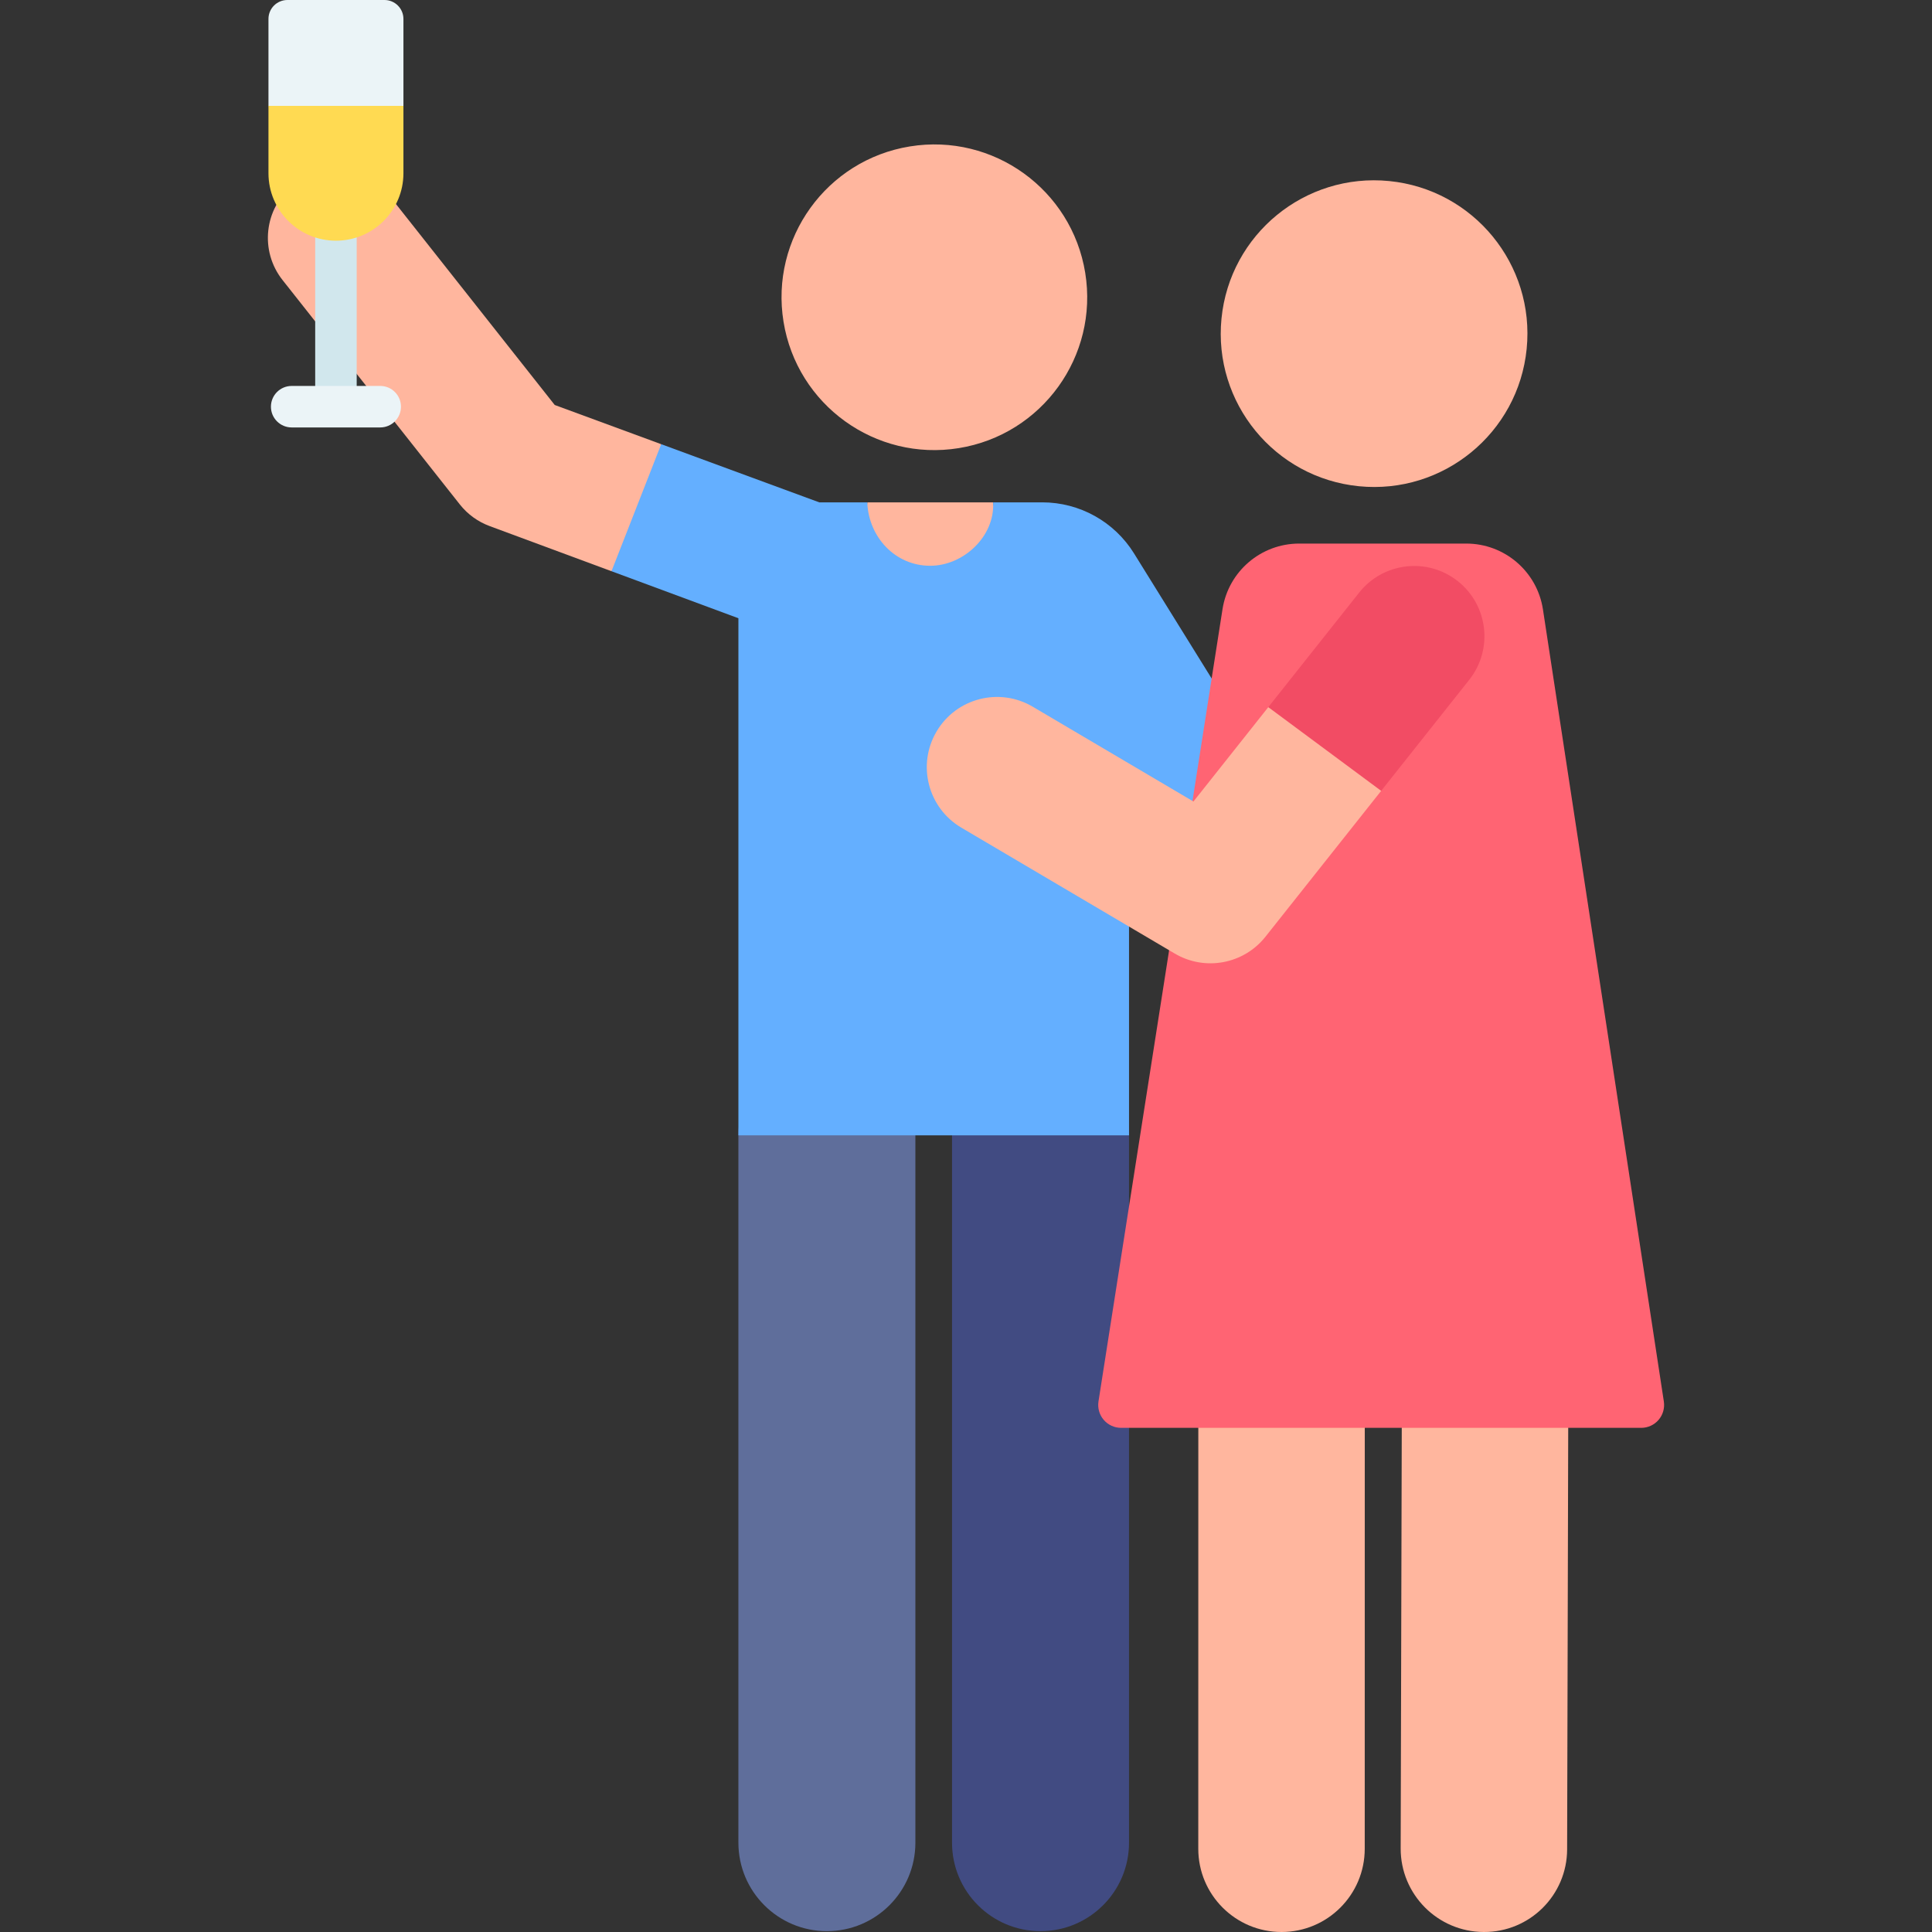 <svg id="Layer_1" enable-background="new 0 0 509.299 509.299" height="512" viewBox="0 0 509.299 509.299" width="512" xmlns="http://www.w3.org/2000/svg"><rect x="0" y="0" width="509.299" height="509.299" fill="#333333" stroke="none"/><g><g id="XMLID_764_"><path d="m369.651 326.693-.415 160.573c-.031 12.122 9.76 21.98 21.882 22.031h.058c12.079.051 21.906-9.71 21.937-21.788l.415-160.704c.031-12.138-9.8-21.995-21.938-21.995-12.094.002-21.907 9.789-21.939 21.883z" fill="#ffb69e"/></g><g id="XMLID_756_"><path d="m337.822 509.299c-.001 0-.001 0-.002 0-12.116-.001-21.938-9.825-21.937-21.941l.015-160.666c.002-12.115 9.825-21.937 21.939-21.937h.002c12.116.001 21.938 9.825 21.937 21.941l-.015 160.666c-.001 12.115-9.824 21.937-21.939 21.937z" fill="#ffb69e"/></g><g id="XMLID_1120_"><path d="m217.979 509.077c-12.884 0-23.328-10.444-23.328-23.328v-186.464c0-12.884 10.444-23.328 23.328-23.328s23.328 10.444 23.328 23.328v186.464c0 12.884-10.444 23.328-23.328 23.328z" fill="#5f6e9b"/></g><g id="XMLID_1118_"><path d="m274.294 509.077c-12.884 0-23.328-10.444-23.328-23.328v-186.464c0-12.884 10.444-23.328 23.328-23.328s23.328 10.444 23.328 23.328v186.464c0 12.884-10.444 23.328-23.328 23.328z" fill="#414b82"/></g><ellipse cx="246.348" cy="78.326" fill="#ffb69e" rx="40.29" ry="40.29" transform="matrix(.987 -.16 .16 .987 -9.366 40.472)"/><g fill="#ffb69e"><path d="m174.299 117.091-28.064-10.329-43.307-54.813c-6.234-7.89-17.985-9.49-25.757-3.11-7.538 6.188-8.761 17.3-2.689 24.985l46.733 59.151c2.05 2.595 4.777 4.572 7.881 5.714l32.098 11.892 12.673-15.598z"/><path d="m262.087 134.06-.292-1.635h-33.165l-.259 3.287c-.78 9.895 7.039 18.355 16.964 18.355 10.595 0 18.614-9.577 16.752-20.007z"/></g><g><path d="m330.628 196.941-31.683-51.054c-5.195-8.371-14.346-13.462-24.198-13.462h-12.952c.002.044.01.086.012.13.401 8.959-7.912 16.589-16.589 16.589-9.3 0-16.187-7.601-16.589-16.589-.002-.044.003-.086.002-.13h-12.668l-41.663-15.334-13.104 33.489 33.456 12.395v136.31h102.971v-87.532l8.293 13.495c3.264 5.311 9.051 8.548 15.285 8.548h9.429v-36.855z" fill="#64afff"/></g><g><g><path d="m83.09 45.947h10.939v61.262h-10.939z" fill="#d1e7ed"/></g><g><path d="m100.229 112.679h-23.338c-3.021 0-5.47-2.449-5.47-5.47s2.449-5.47 5.47-5.47h23.338c3.021 0 5.47 2.449 5.47 5.47s-2.45 5.47-5.47 5.47z" fill="#ebf4f7"/></g><path d="m101.359 0h-25.598c-2.757 0-4.991 2.234-4.991 4.991v22.923l17.79 11.596 17.79-11.596v-22.923c0-2.757-2.235-4.991-4.991-4.991z" fill="#ebf4f7"/><g><path d="m70.77 27.914v17.746c0 9.825 7.965 17.79 17.79 17.79s17.79-7.965 17.79-17.79v-17.746z" fill="#ffda52"/></g></g><path d="m438.611 369.457-31.87-208.801c-1.524-9.987-10.113-17.364-20.215-17.364h-44.051c-10.073 0-18.645 7.335-20.203 17.287l-32.696 208.856c-.272 1.741.23 3.515 1.376 4.854s2.82 2.11 4.583 2.11h137.114c1.759 0 3.43-.768 4.576-2.102 1.145-1.334 1.652-3.102 1.386-4.84z" fill="#ff6473"/><ellipse cx="362.071" cy="87.864" fill="#ffb69e" rx="40.426" ry="40.426" transform="matrix(.099 -.995 .995 .099 238.956 439.515)"/><g id="XMLID_761_"><path d="m309.682 251.371-56.258-33.189c-8.805-5.195-11.731-16.544-6.537-25.349s16.546-11.732 25.35-6.538l42.369 24.996 19.733-24.878 22.753.269 7 21.796-30.501 38.453c-5.736 7.23-15.938 9.143-23.909 4.44z" fill="#ffb69e"/></g><g id="XMLID_24_"><path d="m364.092 208.478 23.213-29.265c6.354-8.01 5.011-19.653-2.999-26.006-8.009-6.353-19.652-5.011-26.007 2.999l-23.96 30.207z" fill="#f24c64"/></g></g></svg>